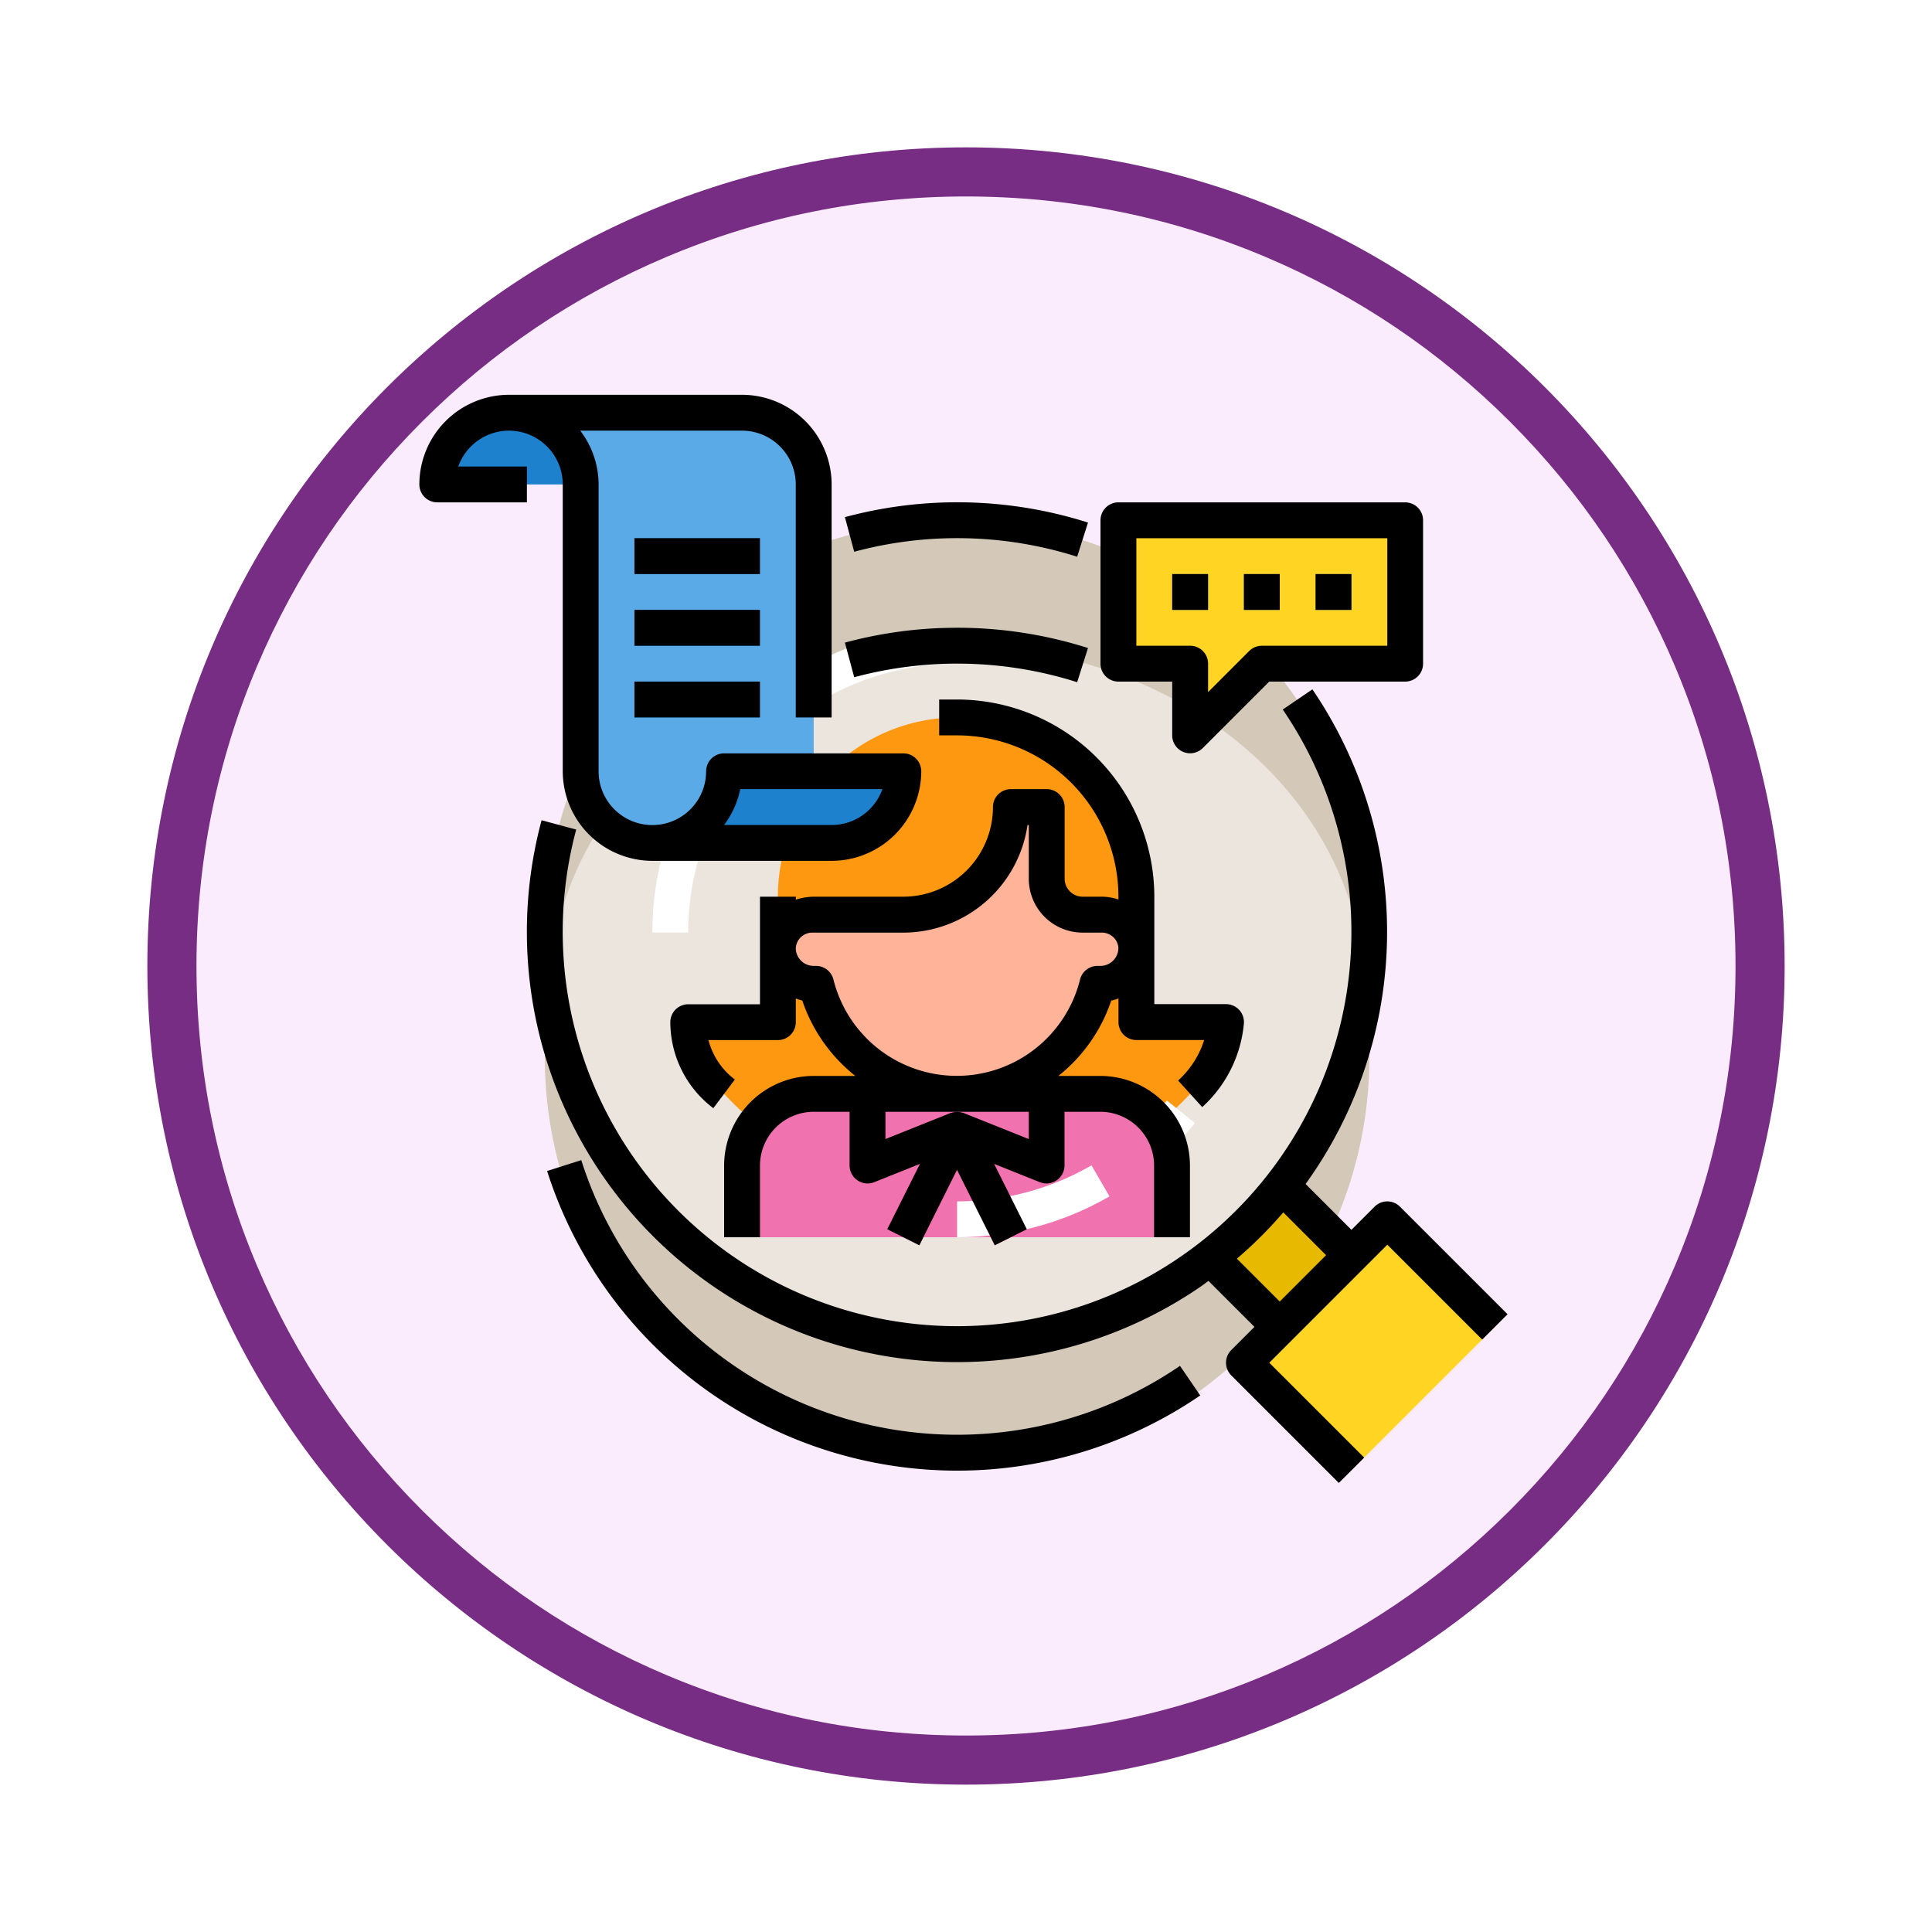 <svg xmlns="http://www.w3.org/2000/svg" xmlns:xlink="http://www.w3.org/1999/xlink" width="118" height="118" viewBox="0 0 118 118">
  <defs>
    <filter id="Trazado_982547" x="0" y="0" width="118" height="118" filterUnits="userSpaceOnUse">
      <feOffset dy="3" input="SourceAlpha"/>
      <feGaussianBlur stdDeviation="3" result="blur"/>
      <feFlood flood-opacity="0.161"/>
      <feComposite operator="in" in2="blur"/>
      <feComposite in="SourceGraphic"/>
    </filter>
  </defs>
  <g id="Grupo_1177322" data-name="Grupo 1177322" transform="translate(-899 -4125.328)">
    <g id="Grupo_1176858" data-name="Grupo 1176858" transform="translate(0 -5533)">
      <g id="Grupo_1176358" data-name="Grupo 1176358" transform="translate(908 9664.328)">
        <g id="Grupo_1172970" data-name="Grupo 1172970" transform="translate(0)">
          <g id="Grupo_1171971" data-name="Grupo 1171971" transform="translate(0)">
            <g id="Grupo_1167337" data-name="Grupo 1167337">
              <g id="Grupo_1166720" data-name="Grupo 1166720">
                <g id="Grupo_1164305" data-name="Grupo 1164305">
                  <g id="Grupo_1163948" data-name="Grupo 1163948">
                    <g id="Grupo_1158168" data-name="Grupo 1158168">
                      <g id="Grupo_1152576" data-name="Grupo 1152576">
                        <g id="Grupo_1148633" data-name="Grupo 1148633">
                          <g id="Grupo_1148525" data-name="Grupo 1148525">
                            <g transform="matrix(1, 0, 0, 1, -9, -6)" filter="url(#Trazado_982547)">
                              <g id="Trazado_982547-2" data-name="Trazado 982547" transform="translate(9 6)" fill="#fbecfd">
                                <path d="M 50 98.5 C 43.452 98.5 37.1 97.218 31.122 94.689 C 25.347 92.247 20.16 88.749 15.705 84.295 C 11.251 79.84 7.753 74.653 5.311 68.878 C 2.782 62.9 1.5 56.548 1.5 50 C 1.5 43.452 2.782 37.1 5.311 31.122 C 7.753 25.347 11.251 20.16 15.705 15.705 C 20.16 11.251 25.347 7.753 31.122 5.311 C 37.1 2.782 43.452 1.5 50 1.5 C 56.548 1.5 62.9 2.782 68.878 5.311 C 74.653 7.753 79.84 11.251 84.295 15.705 C 88.749 20.16 92.247 25.347 94.689 31.122 C 97.218 37.1 98.5 43.452 98.5 50 C 98.5 56.548 97.218 62.9 94.689 68.878 C 92.247 74.653 88.749 79.84 84.295 84.295 C 79.84 88.749 74.653 92.247 68.878 94.689 C 62.9 97.218 56.548 98.5 50 98.5 Z" stroke="none"/>
                                <path d="M 50 3 C 43.654 3 37.499 4.242 31.706 6.692 C 26.11 9.059 21.083 12.449 16.766 16.766 C 12.449 21.083 9.059 26.11 6.692 31.706 C 4.242 37.499 3 43.654 3 50 C 3 56.346 4.242 62.501 6.692 68.294 C 9.059 73.89 12.449 78.917 16.766 83.234 C 21.083 87.551 26.11 90.941 31.706 93.308 C 37.499 95.758 43.654 97 50 97 C 56.346 97 62.501 95.758 68.294 93.308 C 73.89 90.941 78.917 87.551 83.234 83.234 C 87.551 78.917 90.941 73.89 93.308 68.294 C 95.758 62.501 97 56.346 97 50 C 97 43.654 95.758 37.499 93.308 31.706 C 90.941 26.11 87.551 21.083 83.234 16.766 C 78.917 12.449 73.89 9.059 68.294 6.692 C 62.501 4.242 56.346 3 50 3 M 50 0 C 77.614 0 100 22.386 100 50 C 100 77.614 77.614 100 50 100 C 22.386 100 0 77.614 0 50 C 0 22.386 22.386 0 50 0 Z" stroke="none" fill="#772d84"/>
                              </g>
                            </g>
                          </g>
                        </g>
                      </g>
                    </g>
                  </g>
                </g>
              </g>
            </g>
          </g>
        </g>
      </g>
    </g>
    <g id="interview_901407" transform="translate(924.613 4149.441)">
      <g id="Grupo_1177317" data-name="Grupo 1177317" transform="translate(7.663 7.663)">
        <path id="Trazado_1036045" data-name="Trazado 1036045" d="M81.18,63.663a25.186,25.186,0,0,1,24.89,21.348,25.18,25.18,0,1,0-49.78,0A25.186,25.186,0,0,1,81.18,63.663Z" transform="translate(-56 -56)" fill="#d4c8b8"/>
        <path id="Trazado_1036046" data-name="Trazado 1036046" d="M81.18,289.348A25.186,25.186,0,0,1,56.29,268a25.18,25.18,0,1,0,49.78,0A25.186,25.186,0,0,1,81.18,289.348Z" transform="translate(-56 -238.988)" fill="#d4c8b8"/>
      </g>
      <ellipse id="Elipse_12441" data-name="Elipse 12441" cx="24.89" cy="21.348" rx="24.89" ry="21.348" transform="translate(7.954 15.327)" fill="#ebe5dd"/>
      <path id="Trazado_1036047" data-name="Trazado 1036047" d="M136.422,144h0a10.948,10.948,0,0,0-10.948,10.948v7.663H120a6.776,6.776,0,0,0,2.19,4.379h0a19.422,19.422,0,0,0,28.464,0h0a6.776,6.776,0,0,0,2.19-4.379h-5.474v-7.663A10.948,10.948,0,0,0,136.422,144h0" transform="translate(-103.578 -124.294)" fill="#ff9811"/>
      <path id="Trazado_1036048" data-name="Trazado 1036048" d="M179.706,190.569a2.1,2.1,0,0,1,2.189,2.012c0,.008,0,.016,0,.025h0a2.189,2.189,0,0,1-2.19,2.19h-.186a8.857,8.857,0,0,1-17.188,0h-.142A2.19,2.19,0,0,1,160,192.6h0a2.1,2.1,0,0,1,2.165-2.037h5.5A6.569,6.569,0,0,0,174.232,184h2.19v4.379a2.189,2.189,0,0,0,2.19,2.19Z" transform="translate(-138.104 -158.82)" fill="#ffb398"/>
      <path id="Trazado_1036049" data-name="Trazado 1036049" d="M144,320.758v-4.379A4.379,4.379,0,0,1,148.379,312H165.9a4.379,4.379,0,0,1,4.379,4.379v4.379Z" transform="translate(-124.294 -269.304)" fill="#f072ae"/>
      <g id="Grupo_1177318" data-name="Grupo 1177318" transform="translate(26.275 42.696)">
        <path id="Trazado_1036050" data-name="Trazado 1036050" d="M196.264,321.248l-1.959-.979,2-3.993-2.8,1.12a1.1,1.1,0,0,1-1.5-1.017V312h2.19v2.763l3.972-1.59a1.1,1.1,0,0,1,1.386,1.506Z" transform="translate(-192 -312)" fill="#ed539d"/>
        <path id="Trazado_1036051" data-name="Trazado 1036051" d="M235.4,321.248l-3.284-6.569a1.1,1.1,0,0,1,1.386-1.506l3.972,1.59V312h2.19v4.379a1.1,1.1,0,0,1-1.5,1.017l-2.8-1.12,2,3.993Z" transform="translate(-226.526 -312)" fill="#ed539d"/>
      </g>
      <path id="Trazado_1036052" data-name="Trazado 1036052" d="M329.517,64.758h-8.758l-4.379,4.379V64.758H312V56h17.517Z" transform="translate(-269.304 -48.337)" fill="#ffd422"/>
      <g id="Grupo_1177319" data-name="Grupo 1177319" transform="translate(45.981 10.948)">
        <rect id="Rectángulo_415927" data-name="Rectángulo 415927" width="2.19" height="2.19" fill="#5aaae7"/>
        <rect id="Rectángulo_415928" data-name="Rectángulo 415928" width="2.19" height="2.19" transform="translate(4.379)" fill="#5aaae7"/>
        <rect id="Rectángulo_415929" data-name="Rectángulo 415929" width="2.19" height="2.19" transform="translate(8.758)" fill="#5aaae7"/>
      </g>
      <rect id="Rectángulo_415930" data-name="Rectángulo 415930" width="6.193" height="6.193" transform="translate(56.927 52.549) rotate(135)" fill="#e7b900"/>
      <rect id="Rectángulo_415931" data-name="Rectángulo 415931" width="12.386" height="9.289" transform="translate(65.685 56.93) rotate(135)" fill="#ffd422"/>
      <g id="Grupo_1177320" data-name="Grupo 1177320" transform="translate(14.232 14.232)">
        <path id="Trazado_1036053" data-name="Trazado 1036053" d="M135.621,112.349l-1.707-1.371A18.535,18.535,0,0,1,148.432,104v2.19A16.357,16.357,0,0,0,135.621,112.349Z" transform="translate(-129.82 -104)" fill="#fff"/>
        <path id="Trazado_1036054" data-name="Trazado 1036054" d="M106.19,203.309H104a18.541,18.541,0,0,1,.931-5.817l2.079.686A16.338,16.338,0,0,0,106.19,203.309Z" transform="translate(-104 -184.698)" fill="#fff"/>
        <path id="Trazado_1036055" data-name="Trazado 1036055" d="M240,348.291V346.1a16.386,16.386,0,0,0,8.209-2.2l1.1,1.895A18.571,18.571,0,0,1,240,348.291Z" transform="translate(-221.389 -311.069)" fill="#fff"/>
        <path id="Trazado_1036056" data-name="Trazado 1036056" d="M328.652,317.526l-1.589-1.508q.469-.494.9-1.026l1.707,1.371Q329.183,316.966,328.652,317.526Z" transform="translate(-296.537 -286.118)" fill="#fff"/>
      </g>
      <path id="Trazado_1036057" data-name="Trazado 1036057" d="M12.379,8h0A4.379,4.379,0,0,0,8,12.379h8.758A4.379,4.379,0,0,0,12.379,8Z" transform="translate(-6.905 -6.905)" fill="#1e81ce"/>
      <path id="Trazado_1036058" data-name="Trazado 1036058" d="M54.232,8H40a4.379,4.379,0,0,1,4.379,4.379V29.9a4.379,4.379,0,0,0,4.379,4.379h9.853v-21.9A4.379,4.379,0,0,0,54.232,8Z" transform="translate(-34.526 -6.905)" fill="#5aaae7"/>
      <g id="Grupo_1177321" data-name="Grupo 1177321" transform="translate(13.137 8.758)">
        <path id="Trazado_1036059" data-name="Trazado 1036059" d="M96,172.379h12.043A4.379,4.379,0,0,0,112.422,168H100.379A4.379,4.379,0,0,1,96,172.379Z" transform="translate(-96 -153.768)" fill="#1e81ce"/>
        <rect id="Rectángulo_415932" data-name="Rectángulo 415932" width="7.663" height="2.19" transform="translate(0 4.379)" fill="#1e81ce"/>
        <rect id="Rectángulo_415933" data-name="Rectángulo 415933" width="7.663" height="2.19" fill="#1e81ce"/>
        <rect id="Rectángulo_415934" data-name="Rectángulo 415934" width="7.663" height="2.19" transform="translate(0 8.758)" fill="#1e81ce"/>
      </g>
      <path id="Trazado_1036060" data-name="Trazado 1036060" d="M128.421,136v2.19h1.095a9.864,9.864,0,0,1,9.853,9.853v.171a3.3,3.3,0,0,0-1.116-.171h-1.074a1.1,1.1,0,0,1-1.095-1.095v-4.379a1.094,1.094,0,0,0-1.095-1.095H132.8a1.094,1.094,0,0,0-1.095,1.095,5.48,5.48,0,0,1-5.474,5.474h-5.465a3.645,3.645,0,0,0-1.1.183v-.182h-2.19v6.569h-4.379A1.094,1.094,0,0,0,112,155.706a6.6,6.6,0,0,0,2.627,5.255l1.314-1.751a4.4,4.4,0,0,1-1.611-2.409h4.239a1.094,1.094,0,0,0,1.095-1.095v-1.445a3.234,3.234,0,0,0,.395.122,9.91,9.91,0,0,0,3.242,4.607h-2.541a5.48,5.48,0,0,0-5.474,5.474v4.379h2.19v-4.379a3.288,3.288,0,0,1,3.284-3.284h2.19v3.284a1.1,1.1,0,0,0,1.5,1.017l2.8-1.121-2,3.993,1.959.979,2.3-4.61,2.305,4.61,1.959-.979-2-3.993,2.8,1.121a1.1,1.1,0,0,0,1.5-1.017V161.18h2.19a3.288,3.288,0,0,1,3.284,3.284v4.379h2.19v-4.379a5.48,5.48,0,0,0-5.474-5.474H135.7a9.89,9.89,0,0,0,3.229-4.6,3.21,3.21,0,0,0,.442-.131v1.444a1.094,1.094,0,0,0,1.095,1.095h4.14a5.658,5.658,0,0,1-1.591,2.474l1.472,1.621a7.854,7.854,0,0,0,2.543-5.087,1.095,1.095,0,0,0-1.09-1.2h-4.379v-6.569A12.056,12.056,0,0,0,129.516,136Zm5.474,26.848-3.972-1.59c-.03-.012-.061-.012-.091-.021a1.1,1.1,0,0,0-.148-.034,1.087,1.087,0,0,0-.171-.013,1.076,1.076,0,0,0-.315.048c-.029.009-.059.009-.088.02l-3.973,1.59V161.18h8.758Zm4.379-10.579h-.186a1.1,1.1,0,0,0-1.062.83,7.762,7.762,0,0,1-15.064,0,1.1,1.1,0,0,0-1.062-.83h-.142a1.09,1.09,0,0,1-1.095-1.059v0a1,1,0,0,1,.316-.7,1.031,1.031,0,0,1,.734-.273h5.518a7.676,7.676,0,0,0,7.585-6.569h.078v3.284a3.288,3.288,0,0,0,3.284,3.284h1.141a1.034,1.034,0,0,1,.723.265.991.991,0,0,1,.325.678A1.1,1.1,0,0,1,138.274,152.269Z" transform="translate(-96.672 -117.389)"/>
      <path id="Trazado_1036061" data-name="Trazado 1036061" d="M62.187,347.892a24.07,24.07,0,0,1-3.084-6.314l-2.087.663A26.289,26.289,0,0,0,96.908,355.95l-1.238-1.807A24.112,24.112,0,0,1,62.187,347.892Z" transform="translate(-49.214 -294.834)"/>
      <path id="Trazado_1036062" data-name="Trazado 1036062" d="M204.111,51.29l.662-2.087a26.376,26.376,0,0,0-14.847-.331l.568,2.115A24.217,24.217,0,0,1,204.111,51.29Z" transform="translate(-163.935 -41.4)"/>
      <path id="Trazado_1036063" data-name="Trazado 1036063" d="M305.095,58.948h3.284v3.284a1.095,1.095,0,0,0,1.869.774l4.058-4.058h8.3a1.094,1.094,0,0,0,1.095-1.095V49.095A1.094,1.094,0,0,0,322.611,48H305.095A1.094,1.094,0,0,0,304,49.095v8.758A1.094,1.094,0,0,0,305.095,58.948Zm1.095-8.758h15.327v6.569h-7.663a1.1,1.1,0,0,0-.774.321l-2.51,2.51V57.853a1.094,1.094,0,0,0-1.095-1.095H306.19Z" transform="translate(-262.398 -41.431)"/>
      <rect id="Rectángulo_415935" data-name="Rectángulo 415935" width="2.19" height="2.19" transform="translate(45.981 10.948)"/>
      <rect id="Rectángulo_415936" data-name="Rectángulo 415936" width="2.19" height="2.19" transform="translate(50.36 10.948)"/>
      <rect id="Rectángulo_415937" data-name="Rectángulo 415937" width="2.19" height="2.19" transform="translate(54.739 10.948)"/>
      <path id="Trazado_1036064" data-name="Trazado 1036064" d="M204.111,107.29l.662-2.087a26.377,26.377,0,0,0-14.847-.331l.568,2.115A24.227,24.227,0,0,1,204.111,107.29Z" transform="translate(-163.935 -89.737)"/>
      <path id="Trazado_1036065" data-name="Trazado 1036065" d="M101.33,163.084a1.094,1.094,0,0,0-1.548,0L98.366,164.5l-2.8-2.8a26.319,26.319,0,0,0,.415-30.212l-1.809,1.234a24.085,24.085,0,1,1-43.154,7.331l-2.115-.569A26.282,26.282,0,0,0,89.1,168.007c.183-.125.357-.258.536-.386l2.807,2.807-1.416,1.416a1.094,1.094,0,0,0,0,1.548l6.569,6.569,1.548-1.548-5.795-5.795,1.416-1.416,4.379-4.379,1.415-1.415,5.795,5.795,1.548-1.548Zm-7.343,5.795-2.617-2.617a26.088,26.088,0,0,0,2.834-2.828l2.614,2.614Z" transform="translate(-41.438 -113.499)"/>
      <path id="Trazado_1036066" data-name="Trazado 1036066" d="M5.474,2.19A3.288,3.288,0,0,1,8.758,5.474V22.99a5.48,5.48,0,0,0,5.474,5.474H25.18a5.48,5.48,0,0,0,5.474-5.474A1.094,1.094,0,0,0,29.559,21.9H18.611a1.094,1.094,0,0,0-1.095,1.095,3.284,3.284,0,0,1-6.569,0V5.474A5.42,5.42,0,0,0,9.825,2.19h9.881A3.288,3.288,0,0,1,22.99,5.474V19.706h2.19V5.474A5.48,5.48,0,0,0,19.706,0H5.474A5.48,5.48,0,0,0,0,5.474,1.094,1.094,0,0,0,1.095,6.569H6.569V4.379H2.377A3.29,3.29,0,0,1,5.474,2.19ZM19.6,24.085h8.681a3.29,3.29,0,0,1-3.1,2.19H18.609A5.455,5.455,0,0,0,19.6,24.085Z"/>
      <rect id="Rectángulo_415938" data-name="Rectángulo 415938" width="7.663" height="2.19" transform="translate(13.137 13.137)"/>
      <rect id="Rectángulo_415939" data-name="Rectángulo 415939" width="7.663" height="2.19" transform="translate(13.137 8.758)"/>
      <rect id="Rectángulo_415940" data-name="Rectángulo 415940" width="7.663" height="2.19" transform="translate(13.137 17.516)"/>
    </g>
  </g>
</svg>
